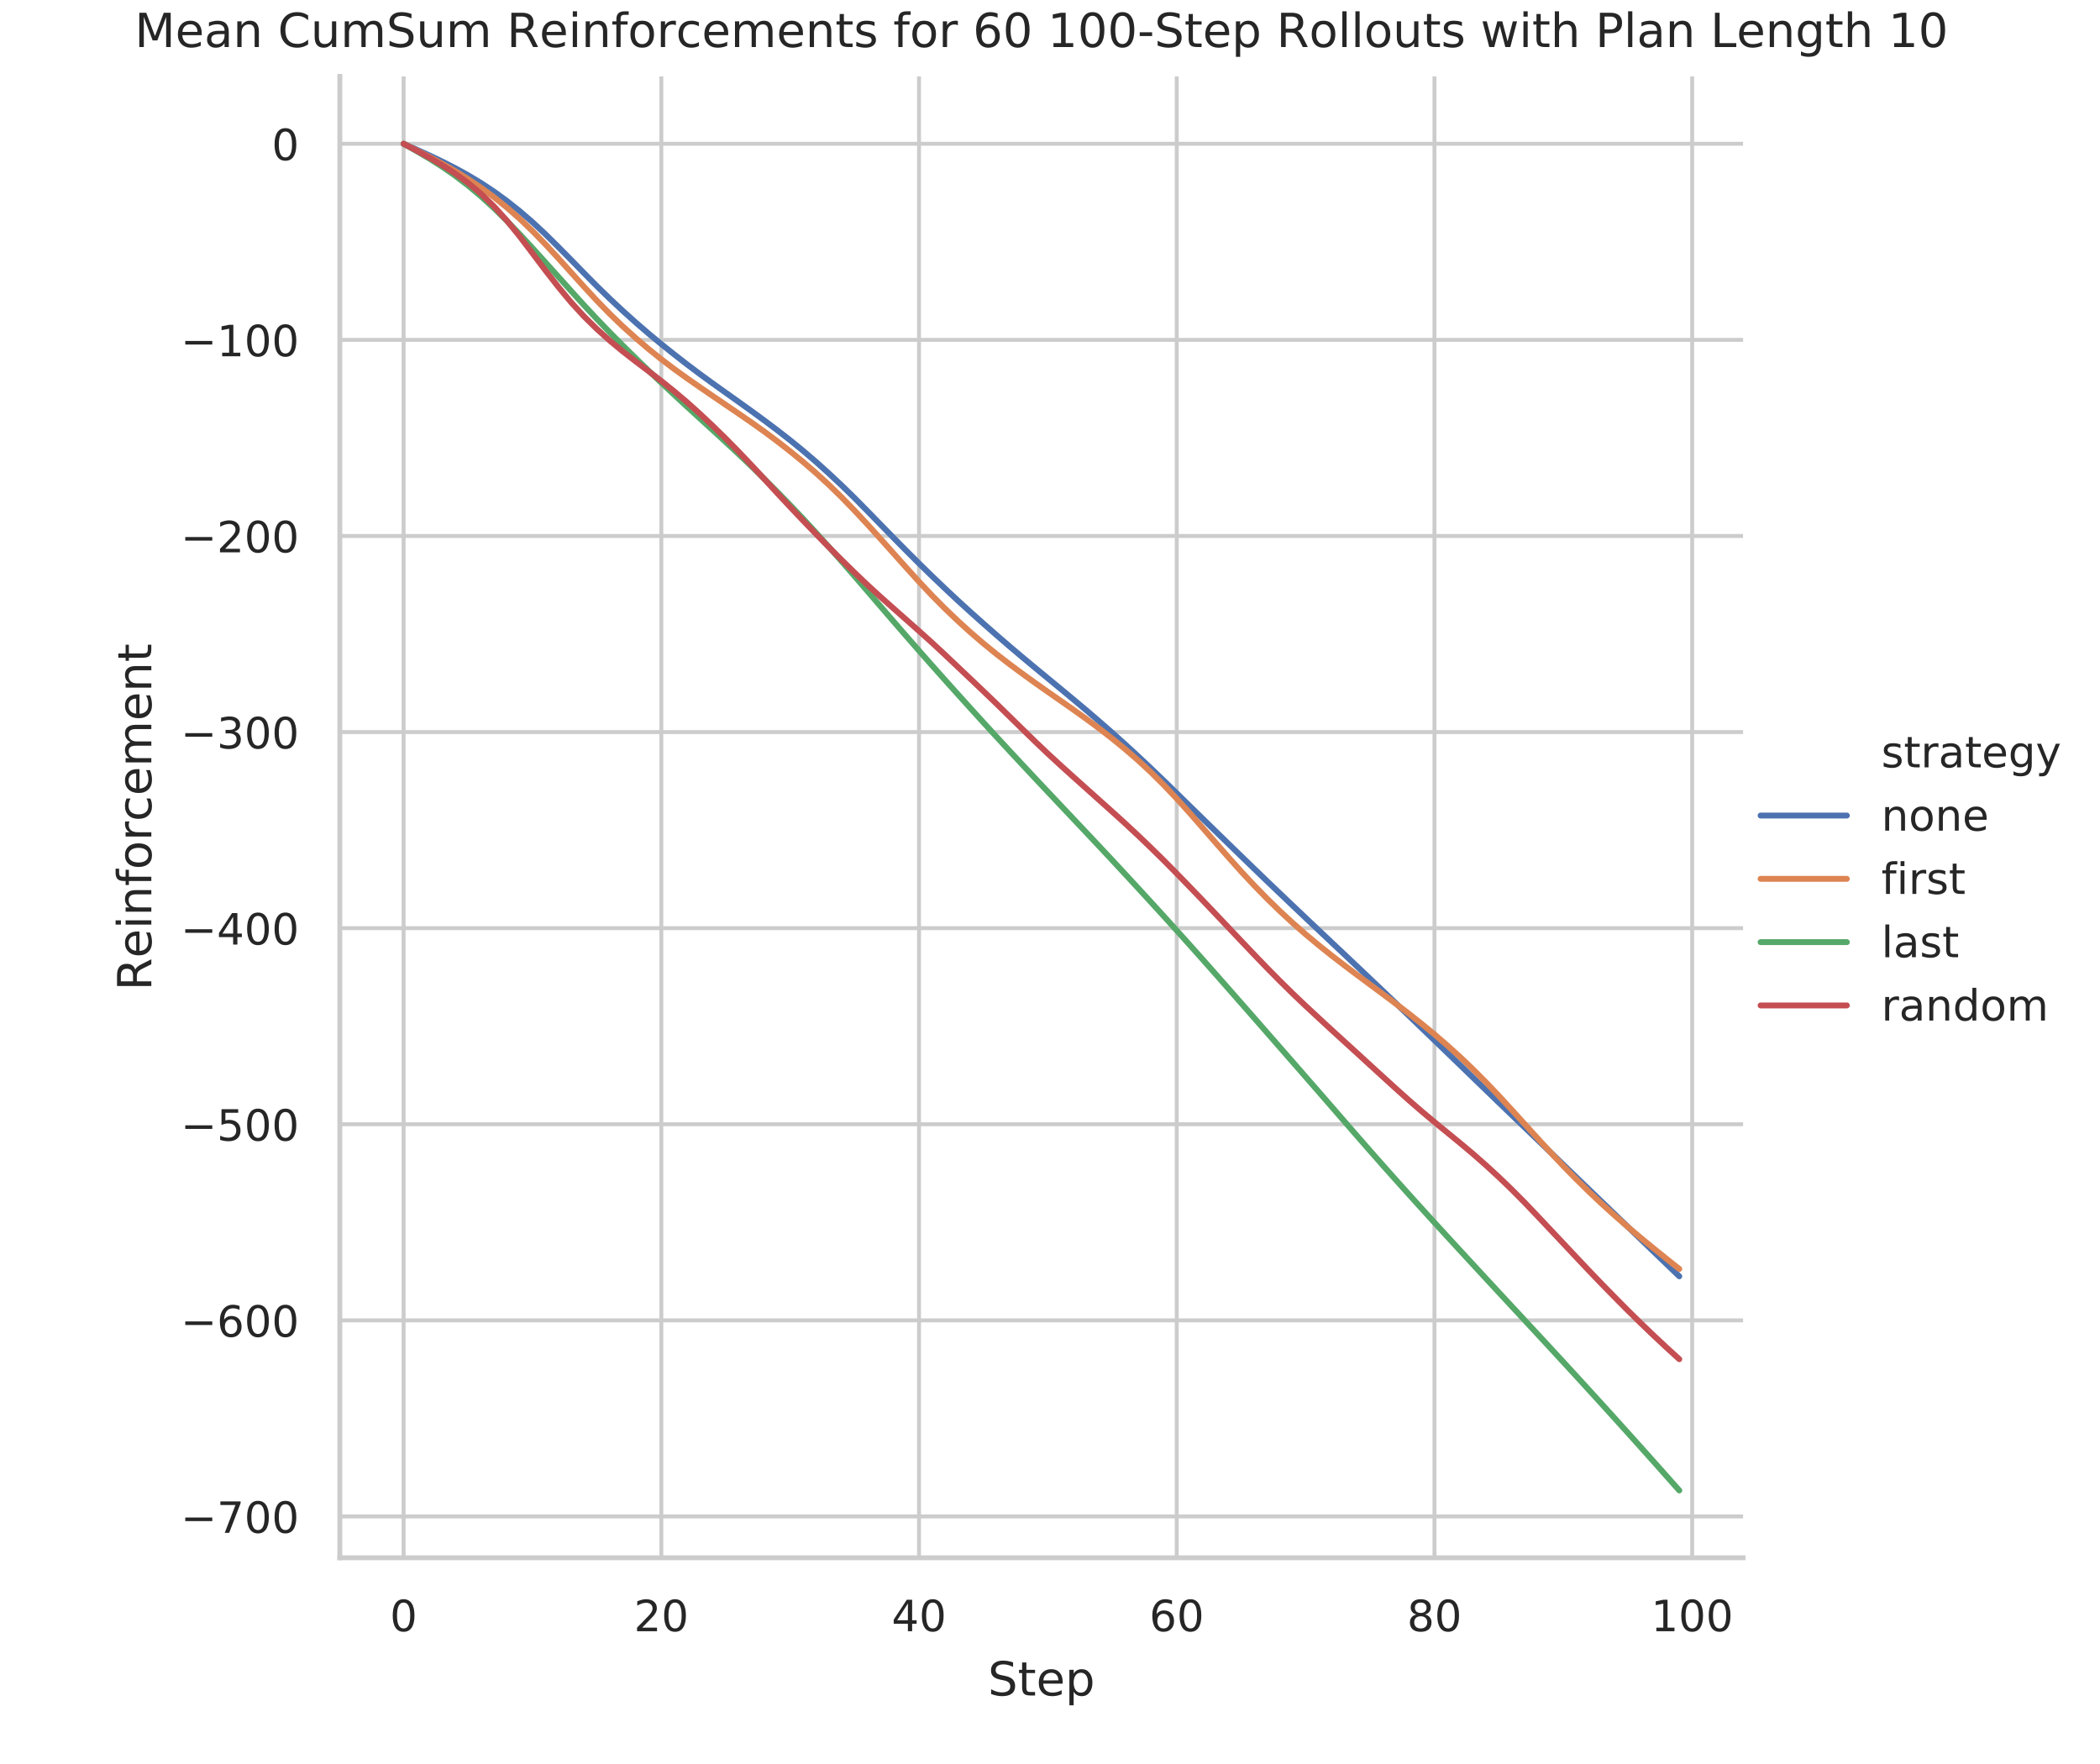<?xml version="1.0" encoding="utf-8" standalone="no"?>
<!DOCTYPE svg PUBLIC "-//W3C//DTD SVG 1.1//EN"
  "http://www.w3.org/Graphics/SVG/1.1/DTD/svg11.dtd">
<!-- Created with matplotlib (https://matplotlib.org/) -->
<svg height="360pt" version="1.1" viewBox="0 0 428.555 360" width="428.555pt" xmlns="http://www.w3.org/2000/svg" xmlns:xlink="http://www.w3.org/1999/xlink">
 <defs>
  <style type="text/css">
*{stroke-linecap:butt;stroke-linejoin:round;}
  </style>
 </defs>
 <g id="figure_1">
  <g id="patch_1">
   <path d="M 0 360 
L 428.555 360 
L 428.555 0 
L 0 0 
z
" style="fill:#ffffff;"/>
  </g>
  <g id="axes_1">
   <g id="patch_2">
    <path d="M 69.35 317.9 
L 355.714 317.9 
L 355.714 15.6 
L 69.35 15.6 
z
" style="fill:#ffffff;"/>
   </g>
   <g id="matplotlib.axis_1">
    <g id="xtick_1">
     <g id="line2d_1">
      <path clip-path="url(#p2eb7b90fb6)" d="M 82.367 317.9 
L 82.367 15.6 
" style="fill:none;stroke:#cccccc;stroke-linecap:round;stroke-width:0.8;"/>
     </g>
     <g id="text_1">
      <!-- 0 -->
      <defs>
       <path d="M 31.781 66.406 
Q 24.172 66.406 20.328 58.906 
Q 16.5 51.422 16.5 36.375 
Q 16.5 21.391 20.328 13.891 
Q 24.172 6.391 31.781 6.391 
Q 39.453 6.391 43.281 13.891 
Q 47.125 21.391 47.125 36.375 
Q 47.125 51.422 43.281 58.906 
Q 39.453 66.406 31.781 66.406 
z
M 31.781 74.219 
Q 44.047 74.219 50.516 64.516 
Q 56.984 54.828 56.984 36.375 
Q 56.984 17.969 50.516 8.266 
Q 44.047 -1.422 31.781 -1.422 
Q 19.531 -1.422 13.062 8.266 
Q 6.594 17.969 6.594 36.375 
Q 6.594 54.828 13.062 64.516 
Q 19.531 74.219 31.781 74.219 
z
" id="DejaVuSans-48"/>
      </defs>
      <g style="fill:#262626;" transform="translate(79.567 332.887)scale(0.088 -0.088)">
       <use xlink:href="#DejaVuSans-48"/>
      </g>
     </g>
    </g>
    <g id="xtick_2">
     <g id="line2d_2">
      <path clip-path="url(#p2eb7b90fb6)" d="M 134.959 317.9 
L 134.959 15.6 
" style="fill:none;stroke:#cccccc;stroke-linecap:round;stroke-width:0.8;"/>
     </g>
     <g id="text_2">
      <!-- 20 -->
      <defs>
       <path d="M 19.188 8.297 
L 53.609 8.297 
L 53.609 0 
L 7.328 0 
L 7.328 8.297 
Q 12.938 14.109 22.625 23.891 
Q 32.328 33.688 34.812 36.531 
Q 39.547 41.844 41.422 45.531 
Q 43.312 49.219 43.312 52.781 
Q 43.312 58.594 39.234 62.25 
Q 35.156 65.922 28.609 65.922 
Q 23.969 65.922 18.812 64.312 
Q 13.672 62.703 7.812 59.422 
L 7.812 69.391 
Q 13.766 71.781 18.938 73 
Q 24.125 74.219 28.422 74.219 
Q 39.75 74.219 46.484 68.547 
Q 53.219 62.891 53.219 53.422 
Q 53.219 48.922 51.531 44.891 
Q 49.859 40.875 45.406 35.406 
Q 44.188 33.984 37.641 27.219 
Q 31.109 20.453 19.188 8.297 
z
" id="DejaVuSans-50"/>
      </defs>
      <g style="fill:#262626;" transform="translate(129.36 332.887)scale(0.088 -0.088)">
       <use xlink:href="#DejaVuSans-50"/>
       <use x="63.623" xlink:href="#DejaVuSans-48"/>
      </g>
     </g>
    </g>
    <g id="xtick_3">
     <g id="line2d_3">
      <path clip-path="url(#p2eb7b90fb6)" d="M 187.551 317.9 
L 187.551 15.6 
" style="fill:none;stroke:#cccccc;stroke-linecap:round;stroke-width:0.8;"/>
     </g>
     <g id="text_3">
      <!-- 40 -->
      <defs>
       <path d="M 37.797 64.312 
L 12.891 25.391 
L 37.797 25.391 
z
M 35.203 72.906 
L 47.609 72.906 
L 47.609 25.391 
L 58.016 25.391 
L 58.016 17.188 
L 47.609 17.188 
L 47.609 0 
L 37.797 0 
L 37.797 17.188 
L 4.891 17.188 
L 4.891 26.703 
z
" id="DejaVuSans-52"/>
      </defs>
      <g style="fill:#262626;" transform="translate(181.952 332.887)scale(0.088 -0.088)">
       <use xlink:href="#DejaVuSans-52"/>
       <use x="63.623" xlink:href="#DejaVuSans-48"/>
      </g>
     </g>
    </g>
    <g id="xtick_4">
     <g id="line2d_4">
      <path clip-path="url(#p2eb7b90fb6)" d="M 240.143 317.9 
L 240.143 15.6 
" style="fill:none;stroke:#cccccc;stroke-linecap:round;stroke-width:0.8;"/>
     </g>
     <g id="text_4">
      <!-- 60 -->
      <defs>
       <path d="M 33.016 40.375 
Q 26.375 40.375 22.484 35.828 
Q 18.609 31.297 18.609 23.391 
Q 18.609 15.531 22.484 10.953 
Q 26.375 6.391 33.016 6.391 
Q 39.656 6.391 43.531 10.953 
Q 47.406 15.531 47.406 23.391 
Q 47.406 31.297 43.531 35.828 
Q 39.656 40.375 33.016 40.375 
z
M 52.594 71.297 
L 52.594 62.312 
Q 48.875 64.062 45.094 64.984 
Q 41.312 65.922 37.594 65.922 
Q 27.828 65.922 22.672 59.328 
Q 17.531 52.734 16.797 39.406 
Q 19.672 43.656 24.016 45.922 
Q 28.375 48.188 33.594 48.188 
Q 44.578 48.188 50.953 41.516 
Q 57.328 34.859 57.328 23.391 
Q 57.328 12.156 50.688 5.359 
Q 44.047 -1.422 33.016 -1.422 
Q 20.359 -1.422 13.672 8.266 
Q 6.984 17.969 6.984 36.375 
Q 6.984 53.656 15.188 63.938 
Q 23.391 74.219 37.203 74.219 
Q 40.922 74.219 44.703 73.484 
Q 48.484 72.75 52.594 71.297 
z
" id="DejaVuSans-54"/>
      </defs>
      <g style="fill:#262626;" transform="translate(234.544 332.887)scale(0.088 -0.088)">
       <use xlink:href="#DejaVuSans-54"/>
       <use x="63.623" xlink:href="#DejaVuSans-48"/>
      </g>
     </g>
    </g>
    <g id="xtick_5">
     <g id="line2d_5">
      <path clip-path="url(#p2eb7b90fb6)" d="M 292.735 317.9 
L 292.735 15.6 
" style="fill:none;stroke:#cccccc;stroke-linecap:round;stroke-width:0.8;"/>
     </g>
     <g id="text_5">
      <!-- 80 -->
      <defs>
       <path d="M 31.781 34.625 
Q 24.75 34.625 20.719 30.859 
Q 16.703 27.094 16.703 20.516 
Q 16.703 13.922 20.719 10.156 
Q 24.75 6.391 31.781 6.391 
Q 38.812 6.391 42.859 10.172 
Q 46.922 13.969 46.922 20.516 
Q 46.922 27.094 42.891 30.859 
Q 38.875 34.625 31.781 34.625 
z
M 21.922 38.812 
Q 15.578 40.375 12.031 44.719 
Q 8.5 49.078 8.5 55.328 
Q 8.5 64.062 14.719 69.141 
Q 20.953 74.219 31.781 74.219 
Q 42.672 74.219 48.875 69.141 
Q 55.078 64.062 55.078 55.328 
Q 55.078 49.078 51.531 44.719 
Q 48 40.375 41.703 38.812 
Q 48.828 37.156 52.797 32.312 
Q 56.781 27.484 56.781 20.516 
Q 56.781 9.906 50.312 4.234 
Q 43.844 -1.422 31.781 -1.422 
Q 19.734 -1.422 13.25 4.234 
Q 6.781 9.906 6.781 20.516 
Q 6.781 27.484 10.781 32.312 
Q 14.797 37.156 21.922 38.812 
z
M 18.312 54.391 
Q 18.312 48.734 21.844 45.562 
Q 25.391 42.391 31.781 42.391 
Q 38.141 42.391 41.719 45.562 
Q 45.312 48.734 45.312 54.391 
Q 45.312 60.062 41.719 63.234 
Q 38.141 66.406 31.781 66.406 
Q 25.391 66.406 21.844 63.234 
Q 18.312 60.062 18.312 54.391 
z
" id="DejaVuSans-56"/>
      </defs>
      <g style="fill:#262626;" transform="translate(287.136 332.887)scale(0.088 -0.088)">
       <use xlink:href="#DejaVuSans-56"/>
       <use x="63.623" xlink:href="#DejaVuSans-48"/>
      </g>
     </g>
    </g>
    <g id="xtick_6">
     <g id="line2d_6">
      <path clip-path="url(#p2eb7b90fb6)" d="M 345.327 317.9 
L 345.327 15.6 
" style="fill:none;stroke:#cccccc;stroke-linecap:round;stroke-width:0.8;"/>
     </g>
     <g id="text_6">
      <!-- 100 -->
      <defs>
       <path d="M 12.406 8.297 
L 28.516 8.297 
L 28.516 63.922 
L 10.984 60.406 
L 10.984 69.391 
L 28.422 72.906 
L 38.281 72.906 
L 38.281 8.297 
L 54.391 8.297 
L 54.391 0 
L 12.406 0 
z
" id="DejaVuSans-49"/>
      </defs>
      <g style="fill:#262626;" transform="translate(336.929 332.887)scale(0.088 -0.088)">
       <use xlink:href="#DejaVuSans-49"/>
       <use x="63.623" xlink:href="#DejaVuSans-48"/>
       <use x="127.246" xlink:href="#DejaVuSans-48"/>
      </g>
     </g>
    </g>
    <g id="text_7">
     <!-- Step -->
     <defs>
      <path d="M 53.516 70.516 
L 53.516 60.891 
Q 47.906 63.578 42.922 64.891 
Q 37.938 66.219 33.297 66.219 
Q 25.25 66.219 20.875 63.094 
Q 16.5 59.969 16.5 54.203 
Q 16.5 49.359 19.406 46.891 
Q 22.312 44.438 30.422 42.922 
L 36.375 41.703 
Q 47.406 39.594 52.656 34.297 
Q 57.906 29 57.906 20.125 
Q 57.906 9.516 50.797 4.047 
Q 43.703 -1.422 29.984 -1.422 
Q 24.812 -1.422 18.969 -0.25 
Q 13.141 0.922 6.891 3.219 
L 6.891 13.375 
Q 12.891 10.016 18.656 8.297 
Q 24.422 6.594 29.984 6.594 
Q 38.422 6.594 43.016 9.906 
Q 47.609 13.234 47.609 19.391 
Q 47.609 24.75 44.312 27.781 
Q 41.016 30.812 33.5 32.328 
L 27.484 33.5 
Q 16.453 35.688 11.516 40.375 
Q 6.594 45.062 6.594 53.422 
Q 6.594 63.094 13.406 68.656 
Q 20.219 74.219 32.172 74.219 
Q 37.312 74.219 42.625 73.281 
Q 47.953 72.359 53.516 70.516 
z
" id="DejaVuSans-83"/>
      <path d="M 18.312 70.219 
L 18.312 54.688 
L 36.812 54.688 
L 36.812 47.703 
L 18.312 47.703 
L 18.312 18.016 
Q 18.312 11.328 20.141 9.422 
Q 21.969 7.516 27.594 7.516 
L 36.812 7.516 
L 36.812 0 
L 27.594 0 
Q 17.188 0 13.234 3.875 
Q 9.281 7.766 9.281 18.016 
L 9.281 47.703 
L 2.688 47.703 
L 2.688 54.688 
L 9.281 54.688 
L 9.281 70.219 
z
" id="DejaVuSans-116"/>
      <path d="M 56.203 29.594 
L 56.203 25.203 
L 14.891 25.203 
Q 15.484 15.922 20.484 11.062 
Q 25.484 6.203 34.422 6.203 
Q 39.594 6.203 44.453 7.469 
Q 49.312 8.734 54.109 11.281 
L 54.109 2.781 
Q 49.266 0.734 44.188 -0.344 
Q 39.109 -1.422 33.891 -1.422 
Q 20.797 -1.422 13.156 6.188 
Q 5.516 13.812 5.516 26.812 
Q 5.516 40.234 12.766 48.109 
Q 20.016 56 32.328 56 
Q 43.359 56 49.781 48.891 
Q 56.203 41.797 56.203 29.594 
z
M 47.219 32.234 
Q 47.125 39.594 43.094 43.984 
Q 39.062 48.391 32.422 48.391 
Q 24.906 48.391 20.391 44.141 
Q 15.875 39.891 15.188 32.172 
z
" id="DejaVuSans-101"/>
      <path d="M 18.109 8.203 
L 18.109 -20.797 
L 9.078 -20.797 
L 9.078 54.688 
L 18.109 54.688 
L 18.109 46.391 
Q 20.953 51.266 25.266 53.625 
Q 29.594 56 35.594 56 
Q 45.562 56 51.781 48.094 
Q 58.016 40.188 58.016 27.297 
Q 58.016 14.406 51.781 6.484 
Q 45.562 -1.422 35.594 -1.422 
Q 29.594 -1.422 25.266 0.953 
Q 20.953 3.328 18.109 8.203 
z
M 48.688 27.297 
Q 48.688 37.203 44.609 42.844 
Q 40.531 48.484 33.406 48.484 
Q 26.266 48.484 22.188 42.844 
Q 18.109 37.203 18.109 27.297 
Q 18.109 17.391 22.188 11.75 
Q 26.266 6.109 33.406 6.109 
Q 40.531 6.109 44.609 11.75 
Q 48.688 17.391 48.688 27.297 
z
" id="DejaVuSans-112"/>
     </defs>
     <g style="fill:#262626;" transform="translate(201.602 346.011)scale(0.096 -0.096)">
      <use xlink:href="#DejaVuSans-83"/>
      <use x="63.477" xlink:href="#DejaVuSans-116"/>
      <use x="102.686" xlink:href="#DejaVuSans-101"/>
      <use x="164.209" xlink:href="#DejaVuSans-112"/>
     </g>
    </g>
   </g>
   <g id="matplotlib.axis_2">
    <g id="ytick_1">
     <g id="line2d_7">
      <path clip-path="url(#p2eb7b90fb6)" d="M 69.35 309.467 
L 355.714 309.467 
" style="fill:none;stroke:#cccccc;stroke-linecap:round;stroke-width:0.8;"/>
     </g>
     <g id="text_8">
      <!-- −700 -->
      <defs>
       <path d="M 10.594 35.5 
L 73.188 35.5 
L 73.188 27.203 
L 10.594 27.203 
z
" id="DejaVuSans-8722"/>
       <path d="M 8.203 72.906 
L 55.078 72.906 
L 55.078 68.703 
L 28.609 0 
L 18.312 0 
L 43.219 64.594 
L 8.203 64.594 
z
" id="DejaVuSans-55"/>
      </defs>
      <g style="fill:#262626;" transform="translate(36.879 312.81)scale(0.088 -0.088)">
       <use xlink:href="#DejaVuSans-8722"/>
       <use x="83.789" xlink:href="#DejaVuSans-55"/>
       <use x="147.412" xlink:href="#DejaVuSans-48"/>
       <use x="211.035" xlink:href="#DejaVuSans-48"/>
      </g>
     </g>
    </g>
    <g id="ytick_2">
     <g id="line2d_8">
      <path clip-path="url(#p2eb7b90fb6)" d="M 69.35 269.449 
L 355.714 269.449 
" style="fill:none;stroke:#cccccc;stroke-linecap:round;stroke-width:0.8;"/>
     </g>
     <g id="text_9">
      <!-- −600 -->
      <g style="fill:#262626;" transform="translate(36.879 272.792)scale(0.088 -0.088)">
       <use xlink:href="#DejaVuSans-8722"/>
       <use x="83.789" xlink:href="#DejaVuSans-54"/>
       <use x="147.412" xlink:href="#DejaVuSans-48"/>
       <use x="211.035" xlink:href="#DejaVuSans-48"/>
      </g>
     </g>
    </g>
    <g id="ytick_3">
     <g id="line2d_9">
      <path clip-path="url(#p2eb7b90fb6)" d="M 69.35 229.431 
L 355.714 229.431 
" style="fill:none;stroke:#cccccc;stroke-linecap:round;stroke-width:0.8;"/>
     </g>
     <g id="text_10">
      <!-- −500 -->
      <defs>
       <path d="M 10.797 72.906 
L 49.516 72.906 
L 49.516 64.594 
L 19.828 64.594 
L 19.828 46.734 
Q 21.969 47.469 24.109 47.828 
Q 26.266 48.188 28.422 48.188 
Q 40.625 48.188 47.75 41.5 
Q 54.891 34.812 54.891 23.391 
Q 54.891 11.625 47.562 5.094 
Q 40.234 -1.422 26.906 -1.422 
Q 22.312 -1.422 17.547 -0.641 
Q 12.797 0.141 7.719 1.703 
L 7.719 11.625 
Q 12.109 9.234 16.797 8.062 
Q 21.484 6.891 26.703 6.891 
Q 35.156 6.891 40.078 11.328 
Q 45.016 15.766 45.016 23.391 
Q 45.016 31 40.078 35.438 
Q 35.156 39.891 26.703 39.891 
Q 22.75 39.891 18.812 39.016 
Q 14.891 38.141 10.797 36.281 
z
" id="DejaVuSans-53"/>
      </defs>
      <g style="fill:#262626;" transform="translate(36.879 232.774)scale(0.088 -0.088)">
       <use xlink:href="#DejaVuSans-8722"/>
       <use x="83.789" xlink:href="#DejaVuSans-53"/>
       <use x="147.412" xlink:href="#DejaVuSans-48"/>
       <use x="211.035" xlink:href="#DejaVuSans-48"/>
      </g>
     </g>
    </g>
    <g id="ytick_4">
     <g id="line2d_10">
      <path clip-path="url(#p2eb7b90fb6)" d="M 69.35 189.413 
L 355.714 189.413 
" style="fill:none;stroke:#cccccc;stroke-linecap:round;stroke-width:0.8;"/>
     </g>
     <g id="text_11">
      <!-- −400 -->
      <g style="fill:#262626;" transform="translate(36.879 192.756)scale(0.088 -0.088)">
       <use xlink:href="#DejaVuSans-8722"/>
       <use x="83.789" xlink:href="#DejaVuSans-52"/>
       <use x="147.412" xlink:href="#DejaVuSans-48"/>
       <use x="211.035" xlink:href="#DejaVuSans-48"/>
      </g>
     </g>
    </g>
    <g id="ytick_5">
     <g id="line2d_11">
      <path clip-path="url(#p2eb7b90fb6)" d="M 69.35 149.395 
L 355.714 149.395 
" style="fill:none;stroke:#cccccc;stroke-linecap:round;stroke-width:0.8;"/>
     </g>
     <g id="text_12">
      <!-- −300 -->
      <defs>
       <path d="M 40.578 39.312 
Q 47.656 37.797 51.625 33 
Q 55.609 28.219 55.609 21.188 
Q 55.609 10.406 48.188 4.484 
Q 40.766 -1.422 27.094 -1.422 
Q 22.516 -1.422 17.656 -0.516 
Q 12.797 0.391 7.625 2.203 
L 7.625 11.719 
Q 11.719 9.328 16.594 8.109 
Q 21.484 6.891 26.812 6.891 
Q 36.078 6.891 40.938 10.547 
Q 45.797 14.203 45.797 21.188 
Q 45.797 27.641 41.281 31.266 
Q 36.766 34.906 28.719 34.906 
L 20.219 34.906 
L 20.219 43.016 
L 29.109 43.016 
Q 36.375 43.016 40.234 45.922 
Q 44.094 48.828 44.094 54.297 
Q 44.094 59.906 40.109 62.906 
Q 36.141 65.922 28.719 65.922 
Q 24.656 65.922 20.016 65.031 
Q 15.375 64.156 9.812 62.312 
L 9.812 71.094 
Q 15.438 72.656 20.344 73.438 
Q 25.25 74.219 29.594 74.219 
Q 40.828 74.219 47.359 69.109 
Q 53.906 64.016 53.906 55.328 
Q 53.906 49.266 50.438 45.094 
Q 46.969 40.922 40.578 39.312 
z
" id="DejaVuSans-51"/>
      </defs>
      <g style="fill:#262626;" transform="translate(36.879 152.738)scale(0.088 -0.088)">
       <use xlink:href="#DejaVuSans-8722"/>
       <use x="83.789" xlink:href="#DejaVuSans-51"/>
       <use x="147.412" xlink:href="#DejaVuSans-48"/>
       <use x="211.035" xlink:href="#DejaVuSans-48"/>
      </g>
     </g>
    </g>
    <g id="ytick_6">
     <g id="line2d_12">
      <path clip-path="url(#p2eb7b90fb6)" d="M 69.35 109.377 
L 355.714 109.377 
" style="fill:none;stroke:#cccccc;stroke-linecap:round;stroke-width:0.8;"/>
     </g>
     <g id="text_13">
      <!-- −200 -->
      <g style="fill:#262626;" transform="translate(36.879 112.72)scale(0.088 -0.088)">
       <use xlink:href="#DejaVuSans-8722"/>
       <use x="83.789" xlink:href="#DejaVuSans-50"/>
       <use x="147.412" xlink:href="#DejaVuSans-48"/>
       <use x="211.035" xlink:href="#DejaVuSans-48"/>
      </g>
     </g>
    </g>
    <g id="ytick_7">
     <g id="line2d_13">
      <path clip-path="url(#p2eb7b90fb6)" d="M 69.35 69.359 
L 355.714 69.359 
" style="fill:none;stroke:#cccccc;stroke-linecap:round;stroke-width:0.8;"/>
     </g>
     <g id="text_14">
      <!-- −100 -->
      <g style="fill:#262626;" transform="translate(36.879 72.702)scale(0.088 -0.088)">
       <use xlink:href="#DejaVuSans-8722"/>
       <use x="83.789" xlink:href="#DejaVuSans-49"/>
       <use x="147.412" xlink:href="#DejaVuSans-48"/>
       <use x="211.035" xlink:href="#DejaVuSans-48"/>
      </g>
     </g>
    </g>
    <g id="ytick_8">
     <g id="line2d_14">
      <path clip-path="url(#p2eb7b90fb6)" d="M 69.35 29.341 
L 355.714 29.341 
" style="fill:none;stroke:#cccccc;stroke-linecap:round;stroke-width:0.8;"/>
     </g>
     <g id="text_15">
      <!-- 0 -->
      <g style="fill:#262626;" transform="translate(55.451 32.684)scale(0.088 -0.088)">
       <use xlink:href="#DejaVuSans-48"/>
      </g>
     </g>
    </g>
    <g id="text_16">
     <!-- Reinforcement -->
     <defs>
      <path d="M 44.391 34.188 
Q 47.562 33.109 50.562 29.594 
Q 53.562 26.078 56.594 19.922 
L 66.609 0 
L 56 0 
L 46.688 18.703 
Q 43.062 26.031 39.672 28.422 
Q 36.281 30.812 30.422 30.812 
L 19.672 30.812 
L 19.672 0 
L 9.812 0 
L 9.812 72.906 
L 32.078 72.906 
Q 44.578 72.906 50.734 67.672 
Q 56.891 62.453 56.891 51.906 
Q 56.891 45.016 53.688 40.469 
Q 50.484 35.938 44.391 34.188 
z
M 19.672 64.797 
L 19.672 38.922 
L 32.078 38.922 
Q 39.203 38.922 42.844 42.219 
Q 46.484 45.516 46.484 51.906 
Q 46.484 58.297 42.844 61.547 
Q 39.203 64.797 32.078 64.797 
z
" id="DejaVuSans-82"/>
      <path d="M 9.422 54.688 
L 18.406 54.688 
L 18.406 0 
L 9.422 0 
z
M 9.422 75.984 
L 18.406 75.984 
L 18.406 64.594 
L 9.422 64.594 
z
" id="DejaVuSans-105"/>
      <path d="M 54.891 33.016 
L 54.891 0 
L 45.906 0 
L 45.906 32.719 
Q 45.906 40.484 42.875 44.328 
Q 39.844 48.188 33.797 48.188 
Q 26.516 48.188 22.312 43.547 
Q 18.109 38.922 18.109 30.906 
L 18.109 0 
L 9.078 0 
L 9.078 54.688 
L 18.109 54.688 
L 18.109 46.188 
Q 21.344 51.125 25.703 53.562 
Q 30.078 56 35.797 56 
Q 45.219 56 50.047 50.172 
Q 54.891 44.344 54.891 33.016 
z
" id="DejaVuSans-110"/>
      <path d="M 37.109 75.984 
L 37.109 68.5 
L 28.516 68.5 
Q 23.688 68.5 21.797 66.547 
Q 19.922 64.594 19.922 59.516 
L 19.922 54.688 
L 34.719 54.688 
L 34.719 47.703 
L 19.922 47.703 
L 19.922 0 
L 10.891 0 
L 10.891 47.703 
L 2.297 47.703 
L 2.297 54.688 
L 10.891 54.688 
L 10.891 58.5 
Q 10.891 67.625 15.141 71.797 
Q 19.391 75.984 28.609 75.984 
z
" id="DejaVuSans-102"/>
      <path d="M 30.609 48.391 
Q 23.391 48.391 19.188 42.75 
Q 14.984 37.109 14.984 27.297 
Q 14.984 17.484 19.156 11.844 
Q 23.344 6.203 30.609 6.203 
Q 37.797 6.203 41.984 11.859 
Q 46.188 17.531 46.188 27.297 
Q 46.188 37.016 41.984 42.703 
Q 37.797 48.391 30.609 48.391 
z
M 30.609 56 
Q 42.328 56 49.016 48.375 
Q 55.719 40.766 55.719 27.297 
Q 55.719 13.875 49.016 6.219 
Q 42.328 -1.422 30.609 -1.422 
Q 18.844 -1.422 12.172 6.219 
Q 5.516 13.875 5.516 27.297 
Q 5.516 40.766 12.172 48.375 
Q 18.844 56 30.609 56 
z
" id="DejaVuSans-111"/>
      <path d="M 41.109 46.297 
Q 39.594 47.172 37.812 47.578 
Q 36.031 48 33.891 48 
Q 26.266 48 22.188 43.047 
Q 18.109 38.094 18.109 28.812 
L 18.109 0 
L 9.078 0 
L 9.078 54.688 
L 18.109 54.688 
L 18.109 46.188 
Q 20.953 51.172 25.484 53.578 
Q 30.031 56 36.531 56 
Q 37.453 56 38.578 55.875 
Q 39.703 55.766 41.062 55.516 
z
" id="DejaVuSans-114"/>
      <path d="M 48.781 52.594 
L 48.781 44.188 
Q 44.969 46.297 41.141 47.344 
Q 37.312 48.391 33.406 48.391 
Q 24.656 48.391 19.812 42.844 
Q 14.984 37.312 14.984 27.297 
Q 14.984 17.281 19.812 11.734 
Q 24.656 6.203 33.406 6.203 
Q 37.312 6.203 41.141 7.25 
Q 44.969 8.297 48.781 10.406 
L 48.781 2.094 
Q 45.016 0.344 40.984 -0.531 
Q 36.969 -1.422 32.422 -1.422 
Q 20.062 -1.422 12.781 6.344 
Q 5.516 14.109 5.516 27.297 
Q 5.516 40.672 12.859 48.328 
Q 20.219 56 33.016 56 
Q 37.156 56 41.109 55.141 
Q 45.062 54.297 48.781 52.594 
z
" id="DejaVuSans-99"/>
      <path d="M 52 44.188 
Q 55.375 50.25 60.062 53.125 
Q 64.75 56 71.094 56 
Q 79.641 56 84.281 50.016 
Q 88.922 44.047 88.922 33.016 
L 88.922 0 
L 79.891 0 
L 79.891 32.719 
Q 79.891 40.578 77.094 44.375 
Q 74.312 48.188 68.609 48.188 
Q 61.625 48.188 57.562 43.547 
Q 53.516 38.922 53.516 30.906 
L 53.516 0 
L 44.484 0 
L 44.484 32.719 
Q 44.484 40.625 41.703 44.406 
Q 38.922 48.188 33.109 48.188 
Q 26.219 48.188 22.156 43.531 
Q 18.109 38.875 18.109 30.906 
L 18.109 0 
L 9.078 0 
L 9.078 54.688 
L 18.109 54.688 
L 18.109 46.188 
Q 21.188 51.219 25.484 53.609 
Q 29.781 56 35.688 56 
Q 41.656 56 45.828 52.969 
Q 50 49.953 52 44.188 
z
" id="DejaVuSans-109"/>
     </defs>
     <g style="fill:#262626;" transform="translate(30.882 202.155)rotate(-90)scale(0.096 -0.096)">
      <use xlink:href="#DejaVuSans-82"/>
      <use x="69.42" xlink:href="#DejaVuSans-101"/>
      <use x="130.943" xlink:href="#DejaVuSans-105"/>
      <use x="158.727" xlink:href="#DejaVuSans-110"/>
      <use x="222.105" xlink:href="#DejaVuSans-102"/>
      <use x="257.311" xlink:href="#DejaVuSans-111"/>
      <use x="318.492" xlink:href="#DejaVuSans-114"/>
      <use x="359.574" xlink:href="#DejaVuSans-99"/>
      <use x="414.555" xlink:href="#DejaVuSans-101"/>
      <use x="476.078" xlink:href="#DejaVuSans-109"/>
      <use x="573.49" xlink:href="#DejaVuSans-101"/>
      <use x="635.014" xlink:href="#DejaVuSans-110"/>
      <use x="698.393" xlink:href="#DejaVuSans-116"/>
     </g>
    </g>
   </g>
   <g id="line2d_15">
    <path clip-path="url(#p2eb7b90fb6)" d="M 82.367 29.341 
L 84.996 30.515 
L 87.626 31.714 
L 90.255 32.971 
L 92.885 34.31 
L 95.515 35.755 
L 98.144 37.334 
L 100.774 39.071 
L 103.403 40.979 
L 106.033 43.066 
L 108.663 45.332 
L 111.292 47.78 
L 113.922 50.38 
L 116.552 53.044 
L 119.181 55.743 
L 121.811 58.398 
L 124.44 60.955 
L 127.07 63.414 
L 129.7 65.778 
L 132.329 68.05 
L 134.959 70.226 
L 137.588 72.33 
L 140.218 74.375 
L 142.848 76.352 
L 145.477 78.265 
L 148.107 80.141 
L 150.736 82.011 
L 153.366 83.896 
L 155.996 85.819 
L 158.625 87.795 
L 161.255 89.844 
L 163.884 91.987 
L 166.514 94.242 
L 169.144 96.608 
L 171.773 99.068 
L 174.403 101.636 
L 177.033 104.303 
L 179.662 107 
L 182.292 109.692 
L 184.921 112.36 
L 187.551 114.981 
L 190.181 117.548 
L 192.81 120.063 
L 195.44 122.522 
L 198.069 124.919 
L 200.699 127.27 
L 203.329 129.58 
L 205.958 131.85 
L 208.588 134.075 
L 211.217 136.264 
L 213.847 138.434 
L 216.477 140.601 
L 219.106 142.781 
L 221.736 144.991 
L 224.365 147.244 
L 226.995 149.548 
L 229.625 151.907 
L 232.254 154.327 
L 234.884 156.799 
L 237.514 159.323 
L 240.143 161.887 
L 242.773 164.465 
L 245.402 167.035 
L 248.032 169.601 
L 250.662 172.164 
L 253.291 174.715 
L 255.921 177.26 
L 258.55 179.794 
L 261.18 182.309 
L 263.81 184.813 
L 266.439 187.307 
L 269.069 189.794 
L 271.698 192.274 
L 274.328 194.751 
L 276.958 197.233 
L 279.587 199.724 
L 282.217 202.224 
L 284.846 204.732 
L 287.476 207.247 
L 290.106 209.773 
L 292.735 212.306 
L 295.365 214.844 
L 297.995 217.384 
L 300.624 219.928 
L 303.254 222.472 
L 305.883 225.012 
L 308.513 227.546 
L 311.143 230.078 
L 313.772 232.609 
L 316.402 235.143 
L 319.031 237.682 
L 321.661 240.224 
L 324.291 242.759 
L 326.92 245.292 
L 329.55 247.82 
L 332.179 250.347 
L 334.809 252.877 
L 337.439 255.406 
L 340.068 257.933 
L 342.698 260.459 
" style="fill:none;stroke:#4c72b0;stroke-linecap:round;stroke-width:1.2;"/>
   </g>
   <g id="line2d_16">
    <path clip-path="url(#p2eb7b90fb6)" d="M 82.367 29.341 
L 84.996 30.666 
L 87.626 32.011 
L 90.255 33.416 
L 92.885 34.911 
L 95.515 36.529 
L 98.144 38.287 
L 100.774 40.208 
L 103.403 42.318 
L 106.033 44.626 
L 108.663 47.143 
L 111.292 49.846 
L 113.922 52.684 
L 116.552 55.603 
L 119.181 58.515 
L 121.811 61.359 
L 124.44 64.055 
L 127.07 66.584 
L 129.7 68.958 
L 132.329 71.199 
L 134.959 73.32 
L 137.588 75.312 
L 140.218 77.204 
L 142.848 79.034 
L 145.477 80.833 
L 148.107 82.622 
L 150.736 84.41 
L 153.366 86.224 
L 155.996 88.095 
L 158.625 90.052 
L 161.255 92.103 
L 163.884 94.252 
L 166.514 96.522 
L 169.144 98.93 
L 171.773 101.493 
L 174.403 104.203 
L 177.033 107.022 
L 179.662 109.933 
L 182.292 112.871 
L 184.921 115.809 
L 187.551 118.713 
L 190.181 121.508 
L 192.81 124.157 
L 195.44 126.673 
L 198.069 129.061 
L 200.699 131.323 
L 203.329 133.461 
L 205.958 135.494 
L 208.588 137.446 
L 211.217 139.343 
L 213.847 141.196 
L 216.477 143.028 
L 219.106 144.87 
L 221.736 146.753 
L 224.365 148.7 
L 226.995 150.735 
L 229.625 152.886 
L 232.254 155.169 
L 234.884 157.601 
L 237.514 160.205 
L 240.143 162.978 
L 242.773 165.895 
L 245.402 168.896 
L 248.032 171.914 
L 250.662 174.915 
L 253.291 177.854 
L 255.921 180.669 
L 258.55 183.358 
L 261.18 185.922 
L 263.81 188.355 
L 266.439 190.662 
L 269.069 192.86 
L 271.698 194.958 
L 274.328 196.984 
L 276.958 198.967 
L 279.587 200.919 
L 282.217 202.867 
L 284.846 204.834 
L 287.476 206.843 
L 290.106 208.922 
L 292.735 211.091 
L 295.365 213.355 
L 297.995 215.733 
L 300.624 218.24 
L 303.254 220.883 
L 305.883 223.64 
L 308.513 226.499 
L 311.143 229.4 
L 313.772 232.289 
L 316.402 235.155 
L 319.031 237.945 
L 321.661 240.626 
L 324.291 243.211 
L 326.92 245.694 
L 329.55 248.075 
L 332.179 250.369 
L 334.809 252.591 
L 337.439 254.75 
L 340.068 256.87 
L 342.698 258.959 
" style="fill:none;stroke:#dd8452;stroke-linecap:round;stroke-width:1.2;"/>
   </g>
   <g id="line2d_17">
    <path clip-path="url(#p2eb7b90fb6)" d="M 82.367 29.341 
L 84.996 30.827 
L 87.626 32.373 
L 90.255 34.034 
L 92.885 35.855 
L 95.515 37.86 
L 98.144 40.059 
L 100.774 42.458 
L 103.403 45.04 
L 106.033 47.773 
L 108.663 50.617 
L 111.292 53.525 
L 113.922 56.451 
L 116.552 59.384 
L 119.181 62.285 
L 121.811 65.1 
L 124.44 67.831 
L 127.07 70.483 
L 129.7 73.08 
L 132.329 75.616 
L 134.959 78.109 
L 137.588 80.573 
L 140.218 83.007 
L 142.848 85.411 
L 145.477 87.806 
L 148.107 90.223 
L 150.736 92.675 
L 153.366 95.18 
L 155.996 97.755 
L 158.625 100.387 
L 161.255 103.084 
L 163.884 105.854 
L 166.514 108.701 
L 169.144 111.61 
L 171.773 114.575 
L 174.403 117.595 
L 177.033 120.647 
L 179.662 123.704 
L 182.292 126.755 
L 184.921 129.784 
L 187.551 132.791 
L 190.181 135.772 
L 192.81 138.722 
L 195.44 141.65 
L 198.069 144.562 
L 200.699 147.455 
L 203.329 150.322 
L 205.958 153.169 
L 208.588 155.995 
L 211.217 158.804 
L 213.847 161.598 
L 216.477 164.385 
L 219.106 167.171 
L 221.736 169.955 
L 224.365 172.751 
L 226.995 175.563 
L 229.625 178.396 
L 232.254 181.241 
L 234.884 184.104 
L 237.514 186.987 
L 240.143 189.89 
L 242.773 192.815 
L 245.402 195.764 
L 248.032 198.735 
L 250.662 201.719 
L 253.291 204.712 
L 255.921 207.71 
L 258.55 210.714 
L 261.18 213.721 
L 263.81 216.729 
L 266.439 219.74 
L 269.069 222.756 
L 271.698 225.78 
L 274.328 228.809 
L 276.958 231.833 
L 279.587 234.84 
L 282.217 237.82 
L 284.846 240.773 
L 287.476 243.701 
L 290.106 246.607 
L 292.735 249.494 
L 295.365 252.365 
L 297.995 255.223 
L 300.624 258.074 
L 303.254 260.917 
L 305.883 263.754 
L 308.513 266.588 
L 311.143 269.421 
L 313.772 272.257 
L 316.402 275.098 
L 319.031 277.948 
L 321.661 280.809 
L 324.291 283.681 
L 326.92 286.566 
L 329.55 289.465 
L 332.179 292.38 
L 334.809 295.307 
L 337.439 298.247 
L 340.068 301.199 
L 342.698 304.159 
" style="fill:none;stroke:#55a868;stroke-linecap:round;stroke-width:1.2;"/>
   </g>
   <g id="line2d_18">
    <path clip-path="url(#p2eb7b90fb6)" d="M 82.367 29.341 
L 84.996 30.729 
L 87.626 32.165 
L 90.255 33.707 
L 92.885 35.404 
L 95.515 37.328 
L 98.144 39.536 
L 100.774 42.081 
L 103.403 44.985 
L 106.033 48.211 
L 108.663 51.675 
L 111.292 55.167 
L 113.922 58.531 
L 116.552 61.703 
L 119.181 64.568 
L 121.811 67.152 
L 124.44 69.513 
L 127.07 71.693 
L 129.7 73.738 
L 132.329 75.728 
L 134.959 77.749 
L 137.588 79.862 
L 140.218 82.089 
L 142.848 84.457 
L 145.477 86.928 
L 148.107 89.501 
L 150.736 92.176 
L 153.366 94.945 
L 155.996 97.779 
L 158.625 100.649 
L 161.255 103.458 
L 163.884 106.235 
L 166.514 108.959 
L 169.144 111.655 
L 171.773 114.293 
L 174.403 116.866 
L 177.033 119.377 
L 179.662 121.783 
L 182.292 124.121 
L 184.921 126.446 
L 187.551 128.774 
L 190.181 131.141 
L 192.81 133.585 
L 195.44 136.072 
L 198.069 138.562 
L 200.699 141.062 
L 203.329 143.59 
L 205.958 146.161 
L 208.588 148.736 
L 211.217 151.304 
L 213.847 153.804 
L 216.477 156.228 
L 219.106 158.602 
L 221.736 160.955 
L 224.365 163.311 
L 226.995 165.664 
L 229.625 168.05 
L 232.254 170.499 
L 234.884 173.022 
L 237.514 175.604 
L 240.143 178.263 
L 242.773 180.971 
L 245.402 183.701 
L 248.032 186.471 
L 250.662 189.246 
L 253.291 192.016 
L 255.921 194.784 
L 258.55 197.511 
L 261.18 200.175 
L 263.81 202.764 
L 266.439 205.267 
L 269.069 207.706 
L 271.698 210.138 
L 274.328 212.535 
L 276.958 214.93 
L 279.587 217.342 
L 282.217 219.741 
L 284.846 222.136 
L 287.476 224.493 
L 290.106 226.777 
L 292.735 228.977 
L 295.365 231.134 
L 297.995 233.286 
L 300.624 235.494 
L 303.254 237.81 
L 305.883 240.225 
L 308.513 242.759 
L 311.143 245.411 
L 313.772 248.166 
L 316.402 250.958 
L 319.031 253.749 
L 321.661 256.547 
L 324.291 259.33 
L 326.92 262.066 
L 329.55 264.754 
L 332.179 267.408 
L 334.809 269.992 
L 337.439 272.512 
L 340.068 274.974 
L 342.698 277.372 
" style="fill:none;stroke:#c44e52;stroke-linecap:round;stroke-width:1.2;"/>
   </g>
   <g id="line2d_19"/>
   <g id="line2d_20"/>
   <g id="line2d_21"/>
   <g id="line2d_22"/>
   <g id="line2d_23"/>
   <g id="patch_3">
    <path d="M 69.35 317.9 
L 69.35 15.6 
" style="fill:none;stroke:#cccccc;stroke-linecap:square;stroke-linejoin:miter;"/>
   </g>
   <g id="patch_4">
    <path d="M 69.35 317.9 
L 355.714 317.9 
" style="fill:none;stroke:#cccccc;stroke-linecap:square;stroke-linejoin:miter;"/>
   </g>
   <g id="text_17">
    <!-- Mean CumSum Reinforcements for 60 100-Step Rollouts with Plan Length 10 -->
    <defs>
     <path d="M 9.812 72.906 
L 24.516 72.906 
L 43.109 23.297 
L 61.812 72.906 
L 76.516 72.906 
L 76.516 0 
L 66.891 0 
L 66.891 64.016 
L 48.094 14.016 
L 38.188 14.016 
L 19.391 64.016 
L 19.391 0 
L 9.812 0 
z
" id="DejaVuSans-77"/>
     <path d="M 34.281 27.484 
Q 23.391 27.484 19.188 25 
Q 14.984 22.516 14.984 16.5 
Q 14.984 11.719 18.141 8.906 
Q 21.297 6.109 26.703 6.109 
Q 34.188 6.109 38.703 11.406 
Q 43.219 16.703 43.219 25.484 
L 43.219 27.484 
z
M 52.203 31.203 
L 52.203 0 
L 43.219 0 
L 43.219 8.297 
Q 40.141 3.328 35.547 0.953 
Q 30.953 -1.422 24.312 -1.422 
Q 15.922 -1.422 10.953 3.297 
Q 6 8.016 6 15.922 
Q 6 25.141 12.172 29.828 
Q 18.359 34.516 30.609 34.516 
L 43.219 34.516 
L 43.219 35.406 
Q 43.219 41.609 39.141 45 
Q 35.062 48.391 27.688 48.391 
Q 23 48.391 18.547 47.266 
Q 14.109 46.141 10.016 43.891 
L 10.016 52.203 
Q 14.938 54.109 19.578 55.047 
Q 24.219 56 28.609 56 
Q 40.484 56 46.344 49.844 
Q 52.203 43.703 52.203 31.203 
z
" id="DejaVuSans-97"/>
     <path id="DejaVuSans-32"/>
     <path d="M 64.406 67.281 
L 64.406 56.891 
Q 59.422 61.531 53.781 63.812 
Q 48.141 66.109 41.797 66.109 
Q 29.297 66.109 22.656 58.469 
Q 16.016 50.828 16.016 36.375 
Q 16.016 21.969 22.656 14.328 
Q 29.297 6.688 41.797 6.688 
Q 48.141 6.688 53.781 8.984 
Q 59.422 11.281 64.406 15.922 
L 64.406 5.609 
Q 59.234 2.094 53.438 0.328 
Q 47.656 -1.422 41.219 -1.422 
Q 24.656 -1.422 15.125 8.703 
Q 5.609 18.844 5.609 36.375 
Q 5.609 53.953 15.125 64.078 
Q 24.656 74.219 41.219 74.219 
Q 47.75 74.219 53.531 72.484 
Q 59.328 70.75 64.406 67.281 
z
" id="DejaVuSans-67"/>
     <path d="M 8.5 21.578 
L 8.5 54.688 
L 17.484 54.688 
L 17.484 21.922 
Q 17.484 14.156 20.5 10.266 
Q 23.531 6.391 29.594 6.391 
Q 36.859 6.391 41.078 11.031 
Q 45.312 15.672 45.312 23.688 
L 45.312 54.688 
L 54.297 54.688 
L 54.297 0 
L 45.312 0 
L 45.312 8.406 
Q 42.047 3.422 37.719 1 
Q 33.406 -1.422 27.688 -1.422 
Q 18.266 -1.422 13.375 4.438 
Q 8.5 10.297 8.5 21.578 
z
M 31.109 56 
z
" id="DejaVuSans-117"/>
     <path d="M 44.281 53.078 
L 44.281 44.578 
Q 40.484 46.531 36.375 47.5 
Q 32.281 48.484 27.875 48.484 
Q 21.188 48.484 17.844 46.438 
Q 14.5 44.391 14.5 40.281 
Q 14.5 37.156 16.891 35.375 
Q 19.281 33.594 26.516 31.984 
L 29.594 31.297 
Q 39.156 29.25 43.188 25.516 
Q 47.219 21.781 47.219 15.094 
Q 47.219 7.469 41.188 3.016 
Q 35.156 -1.422 24.609 -1.422 
Q 20.219 -1.422 15.453 -0.562 
Q 10.688 0.297 5.422 2 
L 5.422 11.281 
Q 10.406 8.688 15.234 7.391 
Q 20.062 6.109 24.812 6.109 
Q 31.156 6.109 34.562 8.281 
Q 37.984 10.453 37.984 14.406 
Q 37.984 18.062 35.516 20.016 
Q 33.062 21.969 24.703 23.781 
L 21.578 24.516 
Q 13.234 26.266 9.516 29.906 
Q 5.812 33.547 5.812 39.891 
Q 5.812 47.609 11.281 51.797 
Q 16.75 56 26.812 56 
Q 31.781 56 36.172 55.266 
Q 40.578 54.547 44.281 53.078 
z
" id="DejaVuSans-115"/>
     <path d="M 4.891 31.391 
L 31.203 31.391 
L 31.203 23.391 
L 4.891 23.391 
z
" id="DejaVuSans-45"/>
     <path d="M 9.422 75.984 
L 18.406 75.984 
L 18.406 0 
L 9.422 0 
z
" id="DejaVuSans-108"/>
     <path d="M 4.203 54.688 
L 13.188 54.688 
L 24.422 12.016 
L 35.594 54.688 
L 46.188 54.688 
L 57.422 12.016 
L 68.609 54.688 
L 77.594 54.688 
L 63.281 0 
L 52.688 0 
L 40.922 44.828 
L 29.109 0 
L 18.5 0 
z
" id="DejaVuSans-119"/>
     <path d="M 54.891 33.016 
L 54.891 0 
L 45.906 0 
L 45.906 32.719 
Q 45.906 40.484 42.875 44.328 
Q 39.844 48.188 33.797 48.188 
Q 26.516 48.188 22.312 43.547 
Q 18.109 38.922 18.109 30.906 
L 18.109 0 
L 9.078 0 
L 9.078 75.984 
L 18.109 75.984 
L 18.109 46.188 
Q 21.344 51.125 25.703 53.562 
Q 30.078 56 35.797 56 
Q 45.219 56 50.047 50.172 
Q 54.891 44.344 54.891 33.016 
z
" id="DejaVuSans-104"/>
     <path d="M 19.672 64.797 
L 19.672 37.406 
L 32.078 37.406 
Q 38.969 37.406 42.719 40.969 
Q 46.484 44.531 46.484 51.125 
Q 46.484 57.672 42.719 61.234 
Q 38.969 64.797 32.078 64.797 
z
M 9.812 72.906 
L 32.078 72.906 
Q 44.344 72.906 50.609 67.359 
Q 56.891 61.812 56.891 51.125 
Q 56.891 40.328 50.609 34.812 
Q 44.344 29.297 32.078 29.297 
L 19.672 29.297 
L 19.672 0 
L 9.812 0 
z
" id="DejaVuSans-80"/>
     <path d="M 9.812 72.906 
L 19.672 72.906 
L 19.672 8.297 
L 55.172 8.297 
L 55.172 0 
L 9.812 0 
z
" id="DejaVuSans-76"/>
     <path d="M 45.406 27.984 
Q 45.406 37.75 41.375 43.109 
Q 37.359 48.484 30.078 48.484 
Q 22.859 48.484 18.828 43.109 
Q 14.797 37.75 14.797 27.984 
Q 14.797 18.266 18.828 12.891 
Q 22.859 7.516 30.078 7.516 
Q 37.359 7.516 41.375 12.891 
Q 45.406 18.266 45.406 27.984 
z
M 54.391 6.781 
Q 54.391 -7.172 48.188 -13.984 
Q 42 -20.797 29.203 -20.797 
Q 24.469 -20.797 20.266 -20.094 
Q 16.062 -19.391 12.109 -17.922 
L 12.109 -9.188 
Q 16.062 -11.328 19.922 -12.344 
Q 23.781 -13.375 27.781 -13.375 
Q 36.625 -13.375 41.016 -8.766 
Q 45.406 -4.156 45.406 5.172 
L 45.406 9.625 
Q 42.625 4.781 38.281 2.391 
Q 33.938 0 27.875 0 
Q 17.828 0 11.672 7.656 
Q 5.516 15.328 5.516 27.984 
Q 5.516 40.672 11.672 48.328 
Q 17.828 56 27.875 56 
Q 33.938 56 38.281 53.609 
Q 42.625 51.219 45.406 46.391 
L 45.406 54.688 
L 54.391 54.688 
z
" id="DejaVuSans-103"/>
    </defs>
    <g style="fill:#262626;" transform="translate(27.488 9.6)scale(0.096 -0.096)">
     <use xlink:href="#DejaVuSans-77"/>
     <use x="86.279" xlink:href="#DejaVuSans-101"/>
     <use x="147.803" xlink:href="#DejaVuSans-97"/>
     <use x="209.082" xlink:href="#DejaVuSans-110"/>
     <use x="272.461" xlink:href="#DejaVuSans-32"/>
     <use x="304.248" xlink:href="#DejaVuSans-67"/>
     <use x="374.072" xlink:href="#DejaVuSans-117"/>
     <use x="437.451" xlink:href="#DejaVuSans-109"/>
     <use x="534.863" xlink:href="#DejaVuSans-83"/>
     <use x="598.34" xlink:href="#DejaVuSans-117"/>
     <use x="661.719" xlink:href="#DejaVuSans-109"/>
     <use x="759.131" xlink:href="#DejaVuSans-32"/>
     <use x="790.918" xlink:href="#DejaVuSans-82"/>
     <use x="860.338" xlink:href="#DejaVuSans-101"/>
     <use x="921.861" xlink:href="#DejaVuSans-105"/>
     <use x="949.645" xlink:href="#DejaVuSans-110"/>
     <use x="1013.023" xlink:href="#DejaVuSans-102"/>
     <use x="1048.229" xlink:href="#DejaVuSans-111"/>
     <use x="1109.41" xlink:href="#DejaVuSans-114"/>
     <use x="1150.492" xlink:href="#DejaVuSans-99"/>
     <use x="1205.473" xlink:href="#DejaVuSans-101"/>
     <use x="1266.996" xlink:href="#DejaVuSans-109"/>
     <use x="1364.408" xlink:href="#DejaVuSans-101"/>
     <use x="1425.932" xlink:href="#DejaVuSans-110"/>
     <use x="1489.311" xlink:href="#DejaVuSans-116"/>
     <use x="1528.52" xlink:href="#DejaVuSans-115"/>
     <use x="1580.619" xlink:href="#DejaVuSans-32"/>
     <use x="1612.406" xlink:href="#DejaVuSans-102"/>
     <use x="1647.611" xlink:href="#DejaVuSans-111"/>
     <use x="1708.793" xlink:href="#DejaVuSans-114"/>
     <use x="1749.906" xlink:href="#DejaVuSans-32"/>
     <use x="1781.693" xlink:href="#DejaVuSans-54"/>
     <use x="1845.316" xlink:href="#DejaVuSans-48"/>
     <use x="1908.939" xlink:href="#DejaVuSans-32"/>
     <use x="1940.727" xlink:href="#DejaVuSans-49"/>
     <use x="2004.35" xlink:href="#DejaVuSans-48"/>
     <use x="2067.973" xlink:href="#DejaVuSans-48"/>
     <use x="2131.596" xlink:href="#DejaVuSans-45"/>
     <use x="2167.68" xlink:href="#DejaVuSans-83"/>
     <use x="2231.156" xlink:href="#DejaVuSans-116"/>
     <use x="2270.365" xlink:href="#DejaVuSans-101"/>
     <use x="2331.889" xlink:href="#DejaVuSans-112"/>
     <use x="2395.365" xlink:href="#DejaVuSans-32"/>
     <use x="2427.152" xlink:href="#DejaVuSans-82"/>
     <use x="2496.572" xlink:href="#DejaVuSans-111"/>
     <use x="2557.754" xlink:href="#DejaVuSans-108"/>
     <use x="2585.537" xlink:href="#DejaVuSans-108"/>
     <use x="2613.32" xlink:href="#DejaVuSans-111"/>
     <use x="2674.502" xlink:href="#DejaVuSans-117"/>
     <use x="2737.881" xlink:href="#DejaVuSans-116"/>
     <use x="2777.09" xlink:href="#DejaVuSans-115"/>
     <use x="2829.189" xlink:href="#DejaVuSans-32"/>
     <use x="2860.977" xlink:href="#DejaVuSans-119"/>
     <use x="2942.764" xlink:href="#DejaVuSans-105"/>
     <use x="2970.547" xlink:href="#DejaVuSans-116"/>
     <use x="3009.756" xlink:href="#DejaVuSans-104"/>
     <use x="3073.135" xlink:href="#DejaVuSans-32"/>
     <use x="3104.922" xlink:href="#DejaVuSans-80"/>
     <use x="3165.225" xlink:href="#DejaVuSans-108"/>
     <use x="3193.008" xlink:href="#DejaVuSans-97"/>
     <use x="3254.287" xlink:href="#DejaVuSans-110"/>
     <use x="3317.666" xlink:href="#DejaVuSans-32"/>
     <use x="3349.453" xlink:href="#DejaVuSans-76"/>
     <use x="3405.15" xlink:href="#DejaVuSans-101"/>
     <use x="3466.674" xlink:href="#DejaVuSans-110"/>
     <use x="3530.053" xlink:href="#DejaVuSans-103"/>
     <use x="3593.529" xlink:href="#DejaVuSans-116"/>
     <use x="3632.738" xlink:href="#DejaVuSans-104"/>
     <use x="3696.117" xlink:href="#DejaVuSans-32"/>
     <use x="3727.904" xlink:href="#DejaVuSans-49"/>
     <use x="3791.527" xlink:href="#DejaVuSans-48"/>
    </g>
   </g>
  </g>
  <g id="legend_1">
   <g id="line2d_24">
    <path d="M 359.291 153.515 
L 376.891 153.515 
" style="fill:none;"/>
   </g>
   <g id="line2d_25"/>
   <g id="text_18">
    <!-- strategy -->
    <defs>
     <path d="M 32.172 -5.078 
Q 28.375 -14.844 24.75 -17.812 
Q 21.141 -20.797 15.094 -20.797 
L 7.906 -20.797 
L 7.906 -13.281 
L 13.188 -13.281 
Q 16.891 -13.281 18.938 -11.516 
Q 21 -9.766 23.484 -3.219 
L 25.094 0.875 
L 2.984 54.688 
L 12.5 54.688 
L 29.594 11.922 
L 46.688 54.688 
L 56.203 54.688 
z
" id="DejaVuSans-121"/>
    </defs>
    <g style="fill:#262626;" transform="translate(383.931 156.595)scale(0.088 -0.088)">
     <use xlink:href="#DejaVuSans-115"/>
     <use x="52.1" xlink:href="#DejaVuSans-116"/>
     <use x="91.309" xlink:href="#DejaVuSans-114"/>
     <use x="132.422" xlink:href="#DejaVuSans-97"/>
     <use x="193.701" xlink:href="#DejaVuSans-116"/>
     <use x="232.91" xlink:href="#DejaVuSans-101"/>
     <use x="294.434" xlink:href="#DejaVuSans-103"/>
     <use x="357.91" xlink:href="#DejaVuSans-121"/>
    </g>
   </g>
   <g id="line2d_26">
    <path d="M 359.291 166.431 
L 376.891 166.431 
" style="fill:none;stroke:#4c72b0;stroke-linecap:round;stroke-width:1.2;"/>
   </g>
   <g id="line2d_27"/>
   <g id="text_19">
    <!-- none -->
    <g style="fill:#262626;" transform="translate(383.931 169.512)scale(0.088 -0.088)">
     <use xlink:href="#DejaVuSans-110"/>
     <use x="63.379" xlink:href="#DejaVuSans-111"/>
     <use x="124.561" xlink:href="#DejaVuSans-110"/>
     <use x="187.939" xlink:href="#DejaVuSans-101"/>
    </g>
   </g>
   <g id="line2d_28">
    <path d="M 359.291 179.348 
L 376.891 179.348 
" style="fill:none;stroke:#dd8452;stroke-linecap:round;stroke-width:1.2;"/>
   </g>
   <g id="line2d_29"/>
   <g id="text_20">
    <!-- first -->
    <g style="fill:#262626;" transform="translate(383.931 182.428)scale(0.088 -0.088)">
     <use xlink:href="#DejaVuSans-102"/>
     <use x="35.205" xlink:href="#DejaVuSans-105"/>
     <use x="62.988" xlink:href="#DejaVuSans-114"/>
     <use x="104.102" xlink:href="#DejaVuSans-115"/>
     <use x="156.201" xlink:href="#DejaVuSans-116"/>
    </g>
   </g>
   <g id="line2d_30">
    <path d="M 359.291 192.265 
L 376.891 192.265 
" style="fill:none;stroke:#55a868;stroke-linecap:round;stroke-width:1.2;"/>
   </g>
   <g id="line2d_31"/>
   <g id="text_21">
    <!-- last -->
    <g style="fill:#262626;" transform="translate(383.931 195.345)scale(0.088 -0.088)">
     <use xlink:href="#DejaVuSans-108"/>
     <use x="27.783" xlink:href="#DejaVuSans-97"/>
     <use x="89.062" xlink:href="#DejaVuSans-115"/>
     <use x="141.162" xlink:href="#DejaVuSans-116"/>
    </g>
   </g>
   <g id="line2d_32">
    <path d="M 359.291 205.182 
L 376.891 205.182 
" style="fill:none;stroke:#c44e52;stroke-linecap:round;stroke-width:1.2;"/>
   </g>
   <g id="line2d_33"/>
   <g id="text_22">
    <!-- random -->
    <defs>
     <path d="M 45.406 46.391 
L 45.406 75.984 
L 54.391 75.984 
L 54.391 0 
L 45.406 0 
L 45.406 8.203 
Q 42.578 3.328 38.25 0.953 
Q 33.938 -1.422 27.875 -1.422 
Q 17.969 -1.422 11.734 6.484 
Q 5.516 14.406 5.516 27.297 
Q 5.516 40.188 11.734 48.094 
Q 17.969 56 27.875 56 
Q 33.938 56 38.25 53.625 
Q 42.578 51.266 45.406 46.391 
z
M 14.797 27.297 
Q 14.797 17.391 18.875 11.75 
Q 22.953 6.109 30.078 6.109 
Q 37.203 6.109 41.297 11.75 
Q 45.406 17.391 45.406 27.297 
Q 45.406 37.203 41.297 42.844 
Q 37.203 48.484 30.078 48.484 
Q 22.953 48.484 18.875 42.844 
Q 14.797 37.203 14.797 27.297 
z
" id="DejaVuSans-100"/>
    </defs>
    <g style="fill:#262626;" transform="translate(383.931 208.262)scale(0.088 -0.088)">
     <use xlink:href="#DejaVuSans-114"/>
     <use x="41.113" xlink:href="#DejaVuSans-97"/>
     <use x="102.393" xlink:href="#DejaVuSans-110"/>
     <use x="165.771" xlink:href="#DejaVuSans-100"/>
     <use x="229.248" xlink:href="#DejaVuSans-111"/>
     <use x="290.43" xlink:href="#DejaVuSans-109"/>
    </g>
   </g>
  </g>
 </g>
 <defs>
  <clipPath id="p2eb7b90fb6">
   <rect height="302.3" width="286.364" x="69.35" y="15.6"/>
  </clipPath>
 </defs>
</svg>
